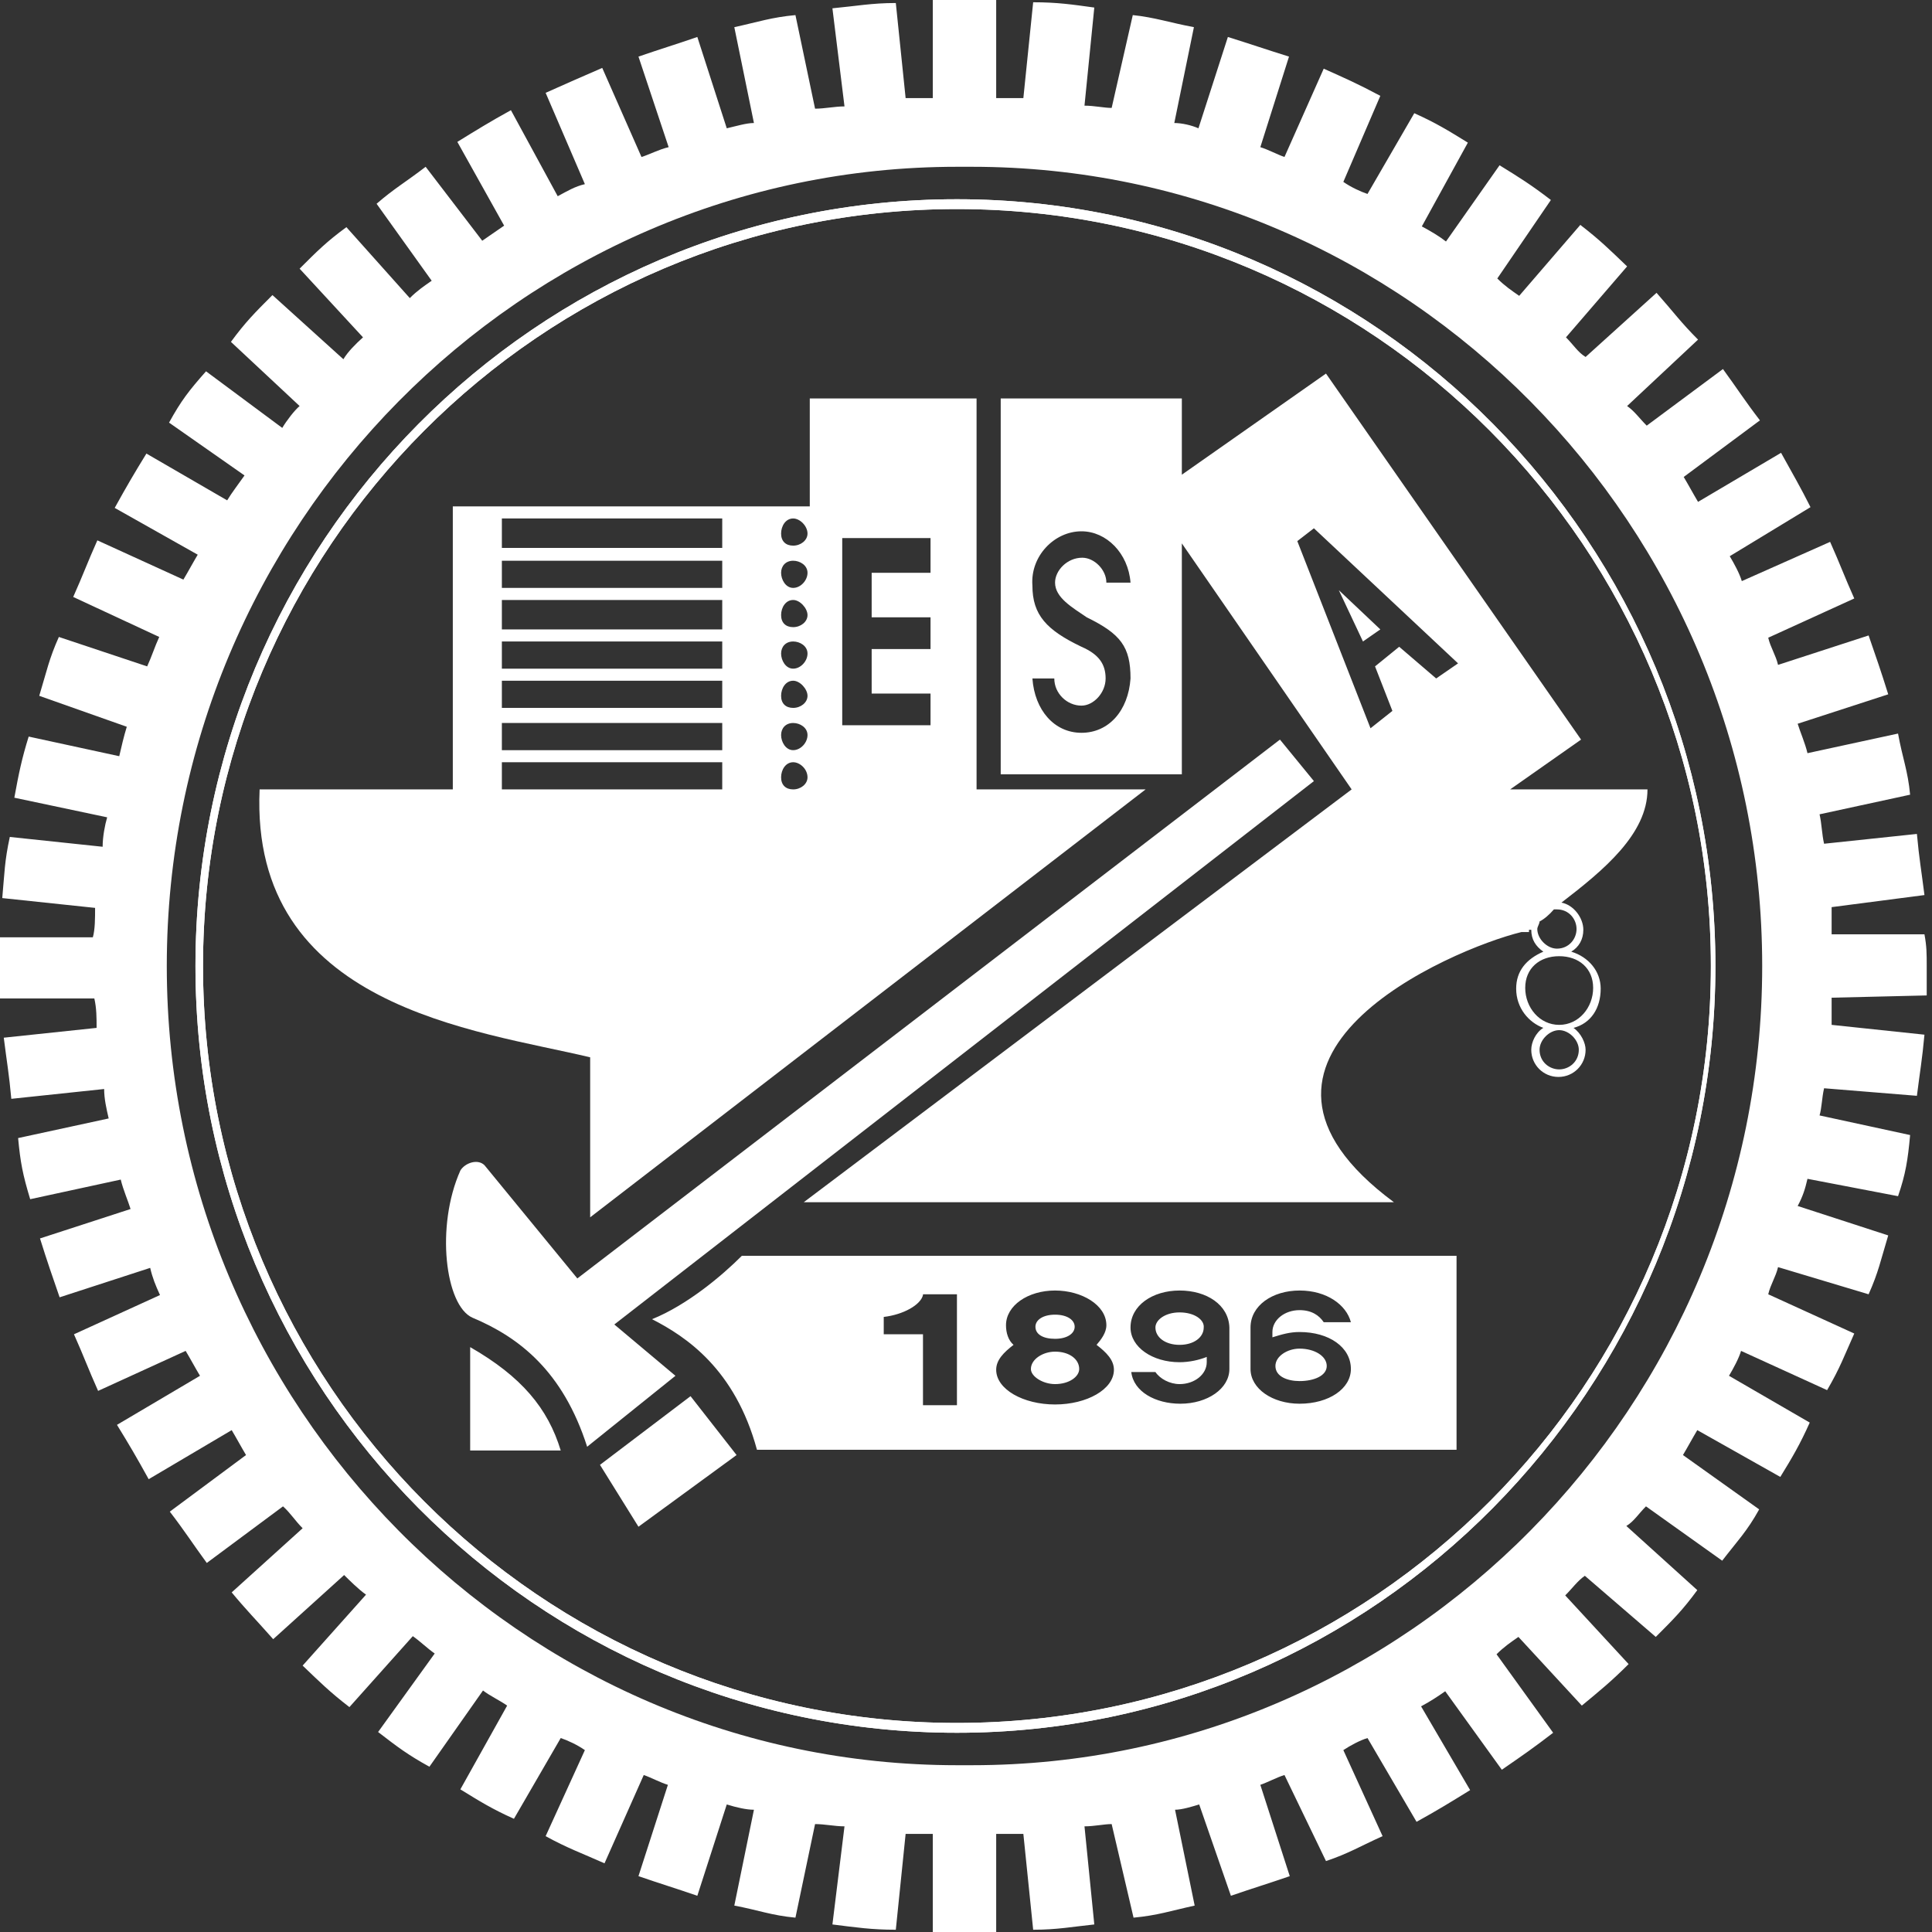 <?xml version="1.0" encoding="utf-8"?>
<!-- Generator: Adobe Illustrator 23.0.1, SVG Export Plug-In . SVG Version: 6.00 Build 0)  -->
<svg version="1.1" id="圖層_1" xmlns="http://www.w3.org/2000/svg" xmlns:xlink="http://www.w3.org/1999/xlink" x="0px" y="0px"
	 viewBox="0 0 256 256" style="enable-background:new 0 0 256 256;" xml:space="preserve">
<rect x="0" y="0" width="256" height="256" fill="#333333" stroke="none"/>
<style type="text/css">
	.st0{fill-rule:evenodd;clip-rule:evenodd;fill:#ffffff;}
</style>
<g>
	<path class="st0" d="M34.4,104.6H60V67.1h47.3V52.8h22.1v51.8h22.4l-73.6,56.7v-21.2C63.2,136.5,33.1,133.5,34.4,104.6L34.4,104.6z
		 M105.1,101L105.1,101c-1,0-1.6,1-1.6,2c0,1,0.6,1.6,1.6,1.6s1.9-0.7,1.9-1.6C107,101.9,106,101,105.1,101L105.1,101z M105.1,95.8
		L105.1,95.8c-1,0-1.6,0.7-1.6,1.6s0.6,2,1.6,2s1.9-1,1.9-2S106,95.8,105.1,95.8L105.1,95.8z M105.1,90.2L105.1,90.2
		c-1,0-1.6,1-1.6,2s0.6,1.6,1.6,1.6s1.9-0.7,1.9-1.6S106,90.2,105.1,90.2L105.1,90.2z M105.1,85L105.1,85c-1,0-1.6,0.7-1.6,1.6
		s0.6,2,1.6,2s1.9-1,1.9-2S106,85,105.1,85L105.1,85z M105.1,79.5L105.1,79.5c-1,0-1.6,1-1.6,2s0.6,1.6,1.6,1.6s1.9-0.7,1.9-1.6
		S106,79.5,105.1,79.5L105.1,79.5z M105.1,74.3L105.1,74.3c-1,0-1.6,0.7-1.6,1.6s0.6,2,1.6,2s1.9-1,1.9-2S106,74.3,105.1,74.3
		L105.1,74.3z M105.1,68.7L105.1,68.7c-1,0-1.6,1-1.6,2c0,1,0.6,1.6,1.6,1.6s1.9-0.7,1.9-1.6C107,69.7,106,68.7,105.1,68.7
		L105.1,68.7z M66.5,104.6L66.5,104.6h29.2V101H66.5V104.6L66.5,104.6z M111.6,71.3L111.6,71.3v4.6v5.9V86v5.9v4.2h3.9h7.8v-4.2
		h-7.8V86h7.8v-4.2h-7.8v-5.9h7.8v-4.6h-7.8H111.6L111.6,71.3z M66.5,95.8L66.5,95.8v3.6h29.2v-3.6H66.5L66.5,95.8z M66.5,90.2
		L66.5,90.2v3.6h29.2v-3.6H66.5L66.5,90.2z M66.5,85L66.5,85v3.6h29.2V85H66.5L66.5,85z M66.5,79.5L66.5,79.5v3.9h29.2v-3.9H66.5
		L66.5,79.5z M66.5,74.3L66.5,74.3v3.6h29.2v-3.6H66.5L66.5,74.3z M66.5,68.7L66.5,68.7v3.9h29.2v-3.9H66.5z"/>
	<path class="st0" d="M98.3,166.4H193v25.7h-92.7c-2.9-10.7-9.4-15-13.9-17.3C91.1,172.9,95.7,169,98.3,166.4L98.3,166.4z
		 M172.2,186L172.2,186c3.9,0,6.8-2,6.8-4.6c0-2.9-2.9-4.9-6.8-4.9c-1.3,0-2.3,0.3-3.6,0.7c0-0.3,0-0.3,0-0.7c0-1.6,1.6-2.9,3.6-2.9
		c1.6,0,2.6,0.7,3.2,1.6h3.6c-0.6-2.3-3.2-4.2-6.8-4.2s-6.5,2-6.5,4.9c0,2,0,3.3,0,5.5C165.7,184,168.6,186,172.2,186L172.2,186z
		 M172.2,183L172.2,183c1.9,0,3.6-0.7,3.6-2c0-1.3-1.6-2.3-3.6-2.3c-1.6,0-3.2,1-3.2,2.3C169,182.4,170.6,183,172.2,183L172.2,183z
		 M156.3,171L156.3,171c-3.6,0-6.5,2-6.5,4.9c0,2.6,2.9,4.6,6.5,4.6c1.3,0,2.6-0.3,3.6-0.7c0,0.3,0,0.7,0,0.7c0,1.6-1.6,2.9-3.6,2.9
		c-1.3,0-2.6-0.7-3.2-1.6h-3.2c0.3,2.6,3.2,4.2,6.5,4.2c3.6,0,6.5-2,6.5-4.6c0-2.3,0-3.6,0-5.5C162.8,172.9,159.9,171,156.3,171
		L156.3,171z M156.3,173.9L156.3,173.9c-1.9,0-3.2,1-3.2,2c0,1.3,1.3,2.3,3.2,2.3s3.2-1,3.2-2.3
		C159.6,174.9,158.3,173.9,156.3,173.9L156.3,173.9z M139.8,171L139.8,171c-3.6,0-6.5,2-6.5,4.6c0,1,0.3,2,1,2.6
		c-1.3,1-2.3,2-2.3,3.3c0,2.6,3.6,4.6,7.8,4.6c4.2,0,7.8-2,7.8-4.6c0-1.3-1-2.3-2.3-3.3c0.6-0.7,1.3-1.6,1.3-2.6
		C146.6,172.9,143.3,171,139.8,171L139.8,171z M139.8,179.1L139.8,179.1c-1.6,0-3.2,1-3.2,2.3c0,1,1.6,2,3.2,2c1.9,0,3.2-1,3.2-2
		C143,180.1,141.7,179.1,139.8,179.1L139.8,179.1z M139.8,174.2L139.8,174.2c-1.6,0-2.6,0.7-2.6,1.6c0,1,1,1.6,2.6,1.6
		c1.6,0,2.6-0.7,2.6-1.6C142.4,174.9,141.4,174.2,139.8,174.2L139.8,174.2z M122.3,171.6L122.3,171.6c-0.3,1.3-2.6,2.6-5.2,2.9
		c0,1,0,1.6,0,2.3h5.2v9.4h4.5v-14.7H122.3L122.3,171.6z M74.3,192.2L74.3,192.2h-12v-13.7C69.1,182.4,72.6,186.6,74.3,192.2z"/>
	<path class="st0" d="M200.1,104.6h18.2c0,5.9-5.8,10.7-11.4,15c1.6,0.3,2.9,2,2.9,3.6c0,1.3-0.6,2.3-1.6,2.9
		c2.3,0.7,3.9,2.6,3.9,4.9c0,2.6-1.3,4.6-3.6,5.2c1,0.7,1.6,2,1.6,2.9c0,2-1.6,3.6-3.6,3.6s-3.6-1.6-3.6-3.6c0-1,0.6-2.3,1.6-2.9
		c-1.9-0.7-3.6-2.6-3.6-5.2c0-2.3,1.3-3.9,3.6-4.9c-1-0.7-1.6-1.6-1.6-2.9h-0.3v0.3h-1c-9.4,2.3-42.8,16.6-16.9,35.8h-78.2
		l72.6-54.7L156.6,72v30.6h-24V52.8h24v10.1l19.1-13.4L209.5,98L200.1,104.6L200.1,104.6z M205.9,120.5L205.9,120.5
		c-0.6,0.7-1.3,1.3-1.9,1.6c0,0.3-0.3,0.7-0.3,1c0,1.3,1.3,2.6,2.6,2.6c1.6,0,2.6-1.3,2.6-2.6c0-1.3-1-2.6-2.6-2.6H205.9
		L205.9,120.5z M206.6,136.5L206.6,136.5c-1.3,0-2.6,1.3-2.6,2.6c0,1.6,1.3,2.6,2.6,2.6s2.6-1,2.6-2.6
		C209.2,137.8,207.9,136.5,206.6,136.5L206.6,136.5z M206.6,126.7L206.6,126.7c-2.6,0-4.5,1.6-4.5,4.2c0,2.6,1.9,4.9,4.5,4.9
		s4.5-2.3,4.5-4.9C211.1,128.3,209.2,126.7,206.6,126.7L206.6,126.7z M171.9,71.7L171.9,71.7l9.7,24.8l2.9-2.3l-2.3-5.9l3.2-2.6
		l4.9,4.2l2.9-2L174.1,70L171.9,71.7L171.9,71.7z M177.4,78.2L177.4,78.2l3.2,6.8l2.3-1.6L177.4,78.2L177.4,78.2z M144,81.8
		L144,81.8c-1.9-1.3-4.2-2.6-4.2-4.6c0-1.6,1.6-3.3,3.6-3.3c1.6,0,3.2,1.6,3.2,3.3h3.2c-0.3-3.9-3.2-6.8-6.5-6.8
		c-3.6,0-6.8,3.3-6.5,7.2c0,3.9,1.9,5.9,6.5,8.1c2.3,1,3.2,2.3,3.2,4.2s-1.6,3.6-3.2,3.6c-1.9,0-3.6-1.6-3.6-3.6h-2.9
		c0.3,4.2,2.9,7.2,6.5,7.2s6.2-2.9,6.5-7.2C149.8,85.7,148.5,84,144,81.8z"/>
	<path class="st0" d="M62.6,174.6c-3.6-1.6-4.9-12.1-1.6-19.5c0.6-1,2.3-1.6,3.2-0.7l12.3,15L169.6,98l4.5,5.5l-92.7,72l8.1,6.8
		c-3.6,2.9-8.1,6.5-11.7,9.4C74.6,181.7,68.8,177.2,62.6,174.6z"/>
	<polygon class="st0" points="91.5,185 97.6,192.8 84.6,202.3 79.5,194.1 	"/>
	<path class="st0" d="M126.8,26.4c55.5,0,100.5,45.6,100.5,101.6c0,56-45.1,101.6-100.5,101.6C71,229.6,25.9,184,25.9,128
		C25.9,72,71,26.4,126.8,26.4L126.8,26.4z M126.8,27.7L126.8,27.7c-55.1,0-99.9,44.9-99.9,100.3c0,55.4,44.8,100.3,99.9,100.3
		s99.9-44.9,99.9-100.3C226.7,72.6,181.9,27.7,126.8,27.7z"/>
	<path class="st0" d="M126.8,26.4c55.5,0,100.5,45.6,100.5,101.6c0,56-45.1,101.6-100.5,101.6C71,229.6,25.9,184,25.9,128
		C25.9,72,71,26.4,126.8,26.4L126.8,26.4z M126.8,27.7L126.8,27.7c-55.1,0-99.9,44.9-99.9,100.3c0,55.4,44.8,100.3,99.9,100.3
		s99.9-44.9,99.9-100.3C226.7,72.6,181.9,27.7,126.8,27.7z"/>
	<path class="st0" d="M132,0v13c1,0,2.3,0,3.6,0l1.3-12.7c3.2,0,5.2,0.3,8.1,0.7l-1.3,13c1.3,0,2.6,0.3,3.6,0.3L150.1,2
		c2.9,0.3,4.9,1,8.1,1.6l-2.6,12.7c1,0,2.3,0.3,3.2,0.7l3.9-12.1c3.2,1,4.9,1.6,8.1,2.6L167,19.5c1,0.3,2.3,1,3.2,1.3l5.2-11.7
		c2.9,1.3,4.5,2,7.5,3.6L178,24.1c1,0.7,2.3,1.3,3.2,1.6l6.2-10.7c2.9,1.3,4.5,2.3,7.1,3.9L188.4,30c1.3,0.7,2.3,1.3,3.2,2l7.1-10.1
		c2.6,1.6,4.2,2.6,6.8,4.6l-7.1,10.4c1,1,1.9,1.6,2.9,2.3l8.1-9.4c2.6,2,3.9,3.3,6.2,5.5l-8.1,9.4c1,1,1.6,2,2.6,2.6l9.4-8.5
		c2.3,2.6,3.2,3.9,5.5,6.2l-9.4,8.8c1,0.7,1.6,1.6,2.6,2.6l10.1-7.5c1.9,2.6,2.9,4.2,4.9,6.8l-10.1,7.5c0.6,1,1.3,2.3,1.9,3.3
		l11-6.5c1.6,2.9,2.6,4.6,3.9,7.2l-10.7,6.5c0.6,1,1.3,2.3,1.6,3.3l11.7-5.2c1.3,2.9,1.9,4.6,3.2,7.5l-11.4,5.2
		c0.3,1.3,1,2.3,1.3,3.6l12-3.9c1,2.9,1.6,4.6,2.6,7.8l-12,3.9c0.3,1,1,2.6,1.3,3.9l12-2.6c0.6,3.3,1.3,4.9,1.6,8.1l-12,2.6
		c0.3,1.3,0.3,2.6,0.6,3.9l12.3-1.3c0.3,3.3,0.6,4.9,1,8.1l-12.3,1.6c0,1.3,0,2.3,0,3.6h12.3c0.3,1.6,0.3,2.6,0.3,4.2
		c0,1.6,0,2.3,0,3.9l-12.6,0.3c0,1.3,0,2.3,0,3.6l12.3,1.3c-0.3,3.3-0.6,4.9-1,8.1l-12.3-1c-0.3,1.3-0.3,2.6-0.6,3.6l12,2.6
		c-0.3,3.3-0.6,5.2-1.6,8.1l-12-2.3c-0.3,1.3-0.6,2.3-1.3,3.6l12,3.9c-1,3.3-1.3,4.9-2.6,7.8l-12-3.6c-0.3,1.3-1,2.3-1.3,3.6
		l11.4,5.2c-1.3,2.9-1.9,4.6-3.6,7.5l-11.4-5.2c-0.3,1-1,2.3-1.6,3.3l10.7,6.2c-1.3,2.9-2.3,4.6-3.9,7.2l-11-6.2
		c-0.6,1-1.3,2.3-1.9,3.3l10.1,7.2c-1.6,2.9-2.9,4.2-4.9,6.8l-10.1-7.2c-1,1-1.6,2-2.6,2.6l9.4,8.5c-1.9,2.6-3.2,3.9-5.5,6.2
		l-9.4-8.1c-1,0.7-1.6,1.6-2.6,2.6l8.4,9.1c-2.3,2.3-3.9,3.6-6.2,5.5l-8.4-9.1c-1,0.7-1.9,1.3-2.9,2.3l7.5,10.4
		c-2.6,2-3.9,2.9-6.8,4.9l-7.5-10.4c-1,0.7-1.9,1.3-3.2,2l6.5,11.1c-2.6,1.6-4.2,2.6-7.1,4.2l-6.5-11.1c-1,0.3-2.3,1-3.2,1.6
		l5.2,11.4c-2.9,1.3-4.5,2.3-7.5,3.3l-5.5-11.4c-1,0.3-2.3,1-3.2,1.3l3.9,12.1c-2.9,1-4.9,1.6-7.8,2.6l-4.2-12.1
		c-1,0.3-2.3,0.7-3.2,0.7l2.6,12.7c-3.2,0.7-4.9,1.3-8.1,1.6l-2.9-12.4c-1,0-2.3,0.3-3.6,0.3l1.3,13c-2.9,0.3-4.9,0.7-8.1,0.7
		l-1.3-12.7c-1.3,0-2.6,0-3.6,0v13c-3.2,0-5.2,0-8.4,0v-13c-1.3,0-2.3,0-3.6,0l-1.3,12.7c-3.2,0-5.2-0.3-8.4-0.7l1.6-13
		c-1.3,0-2.6-0.3-3.9-0.3l-2.6,12.4c-3.2-0.3-4.9-1-8.1-1.6l2.6-12.7c-1,0-2.3-0.3-3.6-0.7l-3.9,12.1c-2.9-1-4.9-1.6-7.8-2.6
		l3.9-12.1c-1-0.3-2.3-1-3.2-1.3l-5.2,11.7c-2.9-1.3-4.9-2-7.8-3.6l5.2-11.4c-1-0.7-2.3-1.3-3.2-1.6L68.1,241
		c-2.9-1.3-4.5-2.3-7.1-3.9l6.2-11.1c-1-0.7-2.3-1.3-3.2-2l-7.1,10.1c-2.9-1.6-4.2-2.6-6.8-4.6l7.5-10.4c-1-0.7-1.9-1.6-2.9-2.3
		l-8.4,9.4c-2.6-2-3.9-3.3-6.2-5.5l8.4-9.4c-1-0.7-2.3-2-2.9-2.6l-9.4,8.5c-2.3-2.6-3.6-3.9-5.5-6.2l9.4-8.5c-1-1-1.6-2-2.6-2.9
		l-10.1,7.5c-1.9-2.6-2.9-4.2-4.9-6.8l10.1-7.5c-0.6-1-1.3-2.3-1.9-3.3l-11,6.5c-1.6-2.9-2.6-4.6-4.2-7.2l11-6.5
		c-0.6-1-1.3-2.3-1.9-3.3L13,184.3c-1.3-2.9-1.9-4.6-3.2-7.5l11.4-5.2c-0.6-1.3-1-2.3-1.3-3.6l-12,3.9c-1-2.9-1.6-4.6-2.6-7.8
		l12-3.9c-0.3-1-1-2.6-1.3-3.9l-12,2.6c-1-3.3-1.3-4.9-1.6-8.1l12-2.6c-0.3-1.3-0.6-2.6-0.6-3.9l-12.3,1.3c-0.3-3.3-0.6-4.9-1-8.1
		l12.3-1.3c0-1.3,0-2.6-0.3-3.9H0c0-1.6,0-2.6,0-4.2c0-1.6,0-2.3,0-3.9h12.3c0.3-1,0.3-2.6,0.3-3.9l-12.3-1.3c0.3-3.3,0.3-4.9,1-8.1
		l12.3,1.3c0-1.3,0.3-2.9,0.6-3.9l-12.3-2.6c0.6-3.3,1-5.2,1.9-8.1l12,2.6c0.3-1.3,0.6-2.6,1-3.9L5.2,92.2c1-3.3,1.3-4.9,2.6-7.8
		l11.7,3.9c0.6-1.3,1-2.6,1.6-3.9L9.7,79.1c1.3-2.9,1.9-4.6,3.2-7.5l11.4,5.2c0.6-1,1.3-2.3,1.9-3.3l-11-6.2
		c1.6-2.9,2.6-4.6,4.2-7.2l10.7,6.2c0.6-1,1.6-2.3,2.3-3.3L22.4,56c1.6-2.9,2.6-4.2,4.9-6.8l10.1,7.5c0.6-1,1.6-2.3,2.3-2.9
		l-9.1-8.5c1.9-2.6,3.2-3.9,5.5-6.2l9.4,8.5c0.6-1,1.6-2,2.6-2.9l-8.4-9.1c2.3-2.3,3.6-3.6,6.2-5.5l8.4,9.4c1-1,1.9-1.6,2.9-2.3
		L49.9,27c2.3-2,3.9-2.9,6.5-4.9l7.5,9.8c1-0.7,1.9-1.3,2.9-2l-6.2-11.1c2.6-1.6,4.2-2.6,7.1-4.2l6.2,11.4c1.3-0.7,2.3-1.3,3.6-1.6
		l-5.2-12.1c2.9-1.3,4.5-2,7.5-3.3L85,20.8c1-0.3,2.3-1,3.6-1.3L84.6,7.5c2.9-1,4.9-1.6,7.8-2.6l3.9,12.1c1.3-0.3,2.6-0.7,3.6-0.7
		L97.3,3.6c3.2-0.7,4.9-1.3,8.1-1.6l2.6,12.4c1.3,0,2.6-0.3,3.9-0.3l-1.6-13c3.2-0.3,5.2-0.7,8.4-0.7L120,13c1.3,0,2.3,0,3.6,0V0
		C126.8,0,128.7,0,132,0L132,0z M233.5,128L233.5,128c0-58.3-47-105.9-104.7-105.9c-0.3,0-0.6,0-1,0s-0.6,0-1,0
		C69.1,22.1,22.1,69.7,22.1,128c0,58.3,47,105.9,104.7,105.9c0.3,0,0.6,0,1,0s0.6,0,1,0C186.5,233.9,233.5,186.3,233.5,128z"/>
</g>
</svg>
